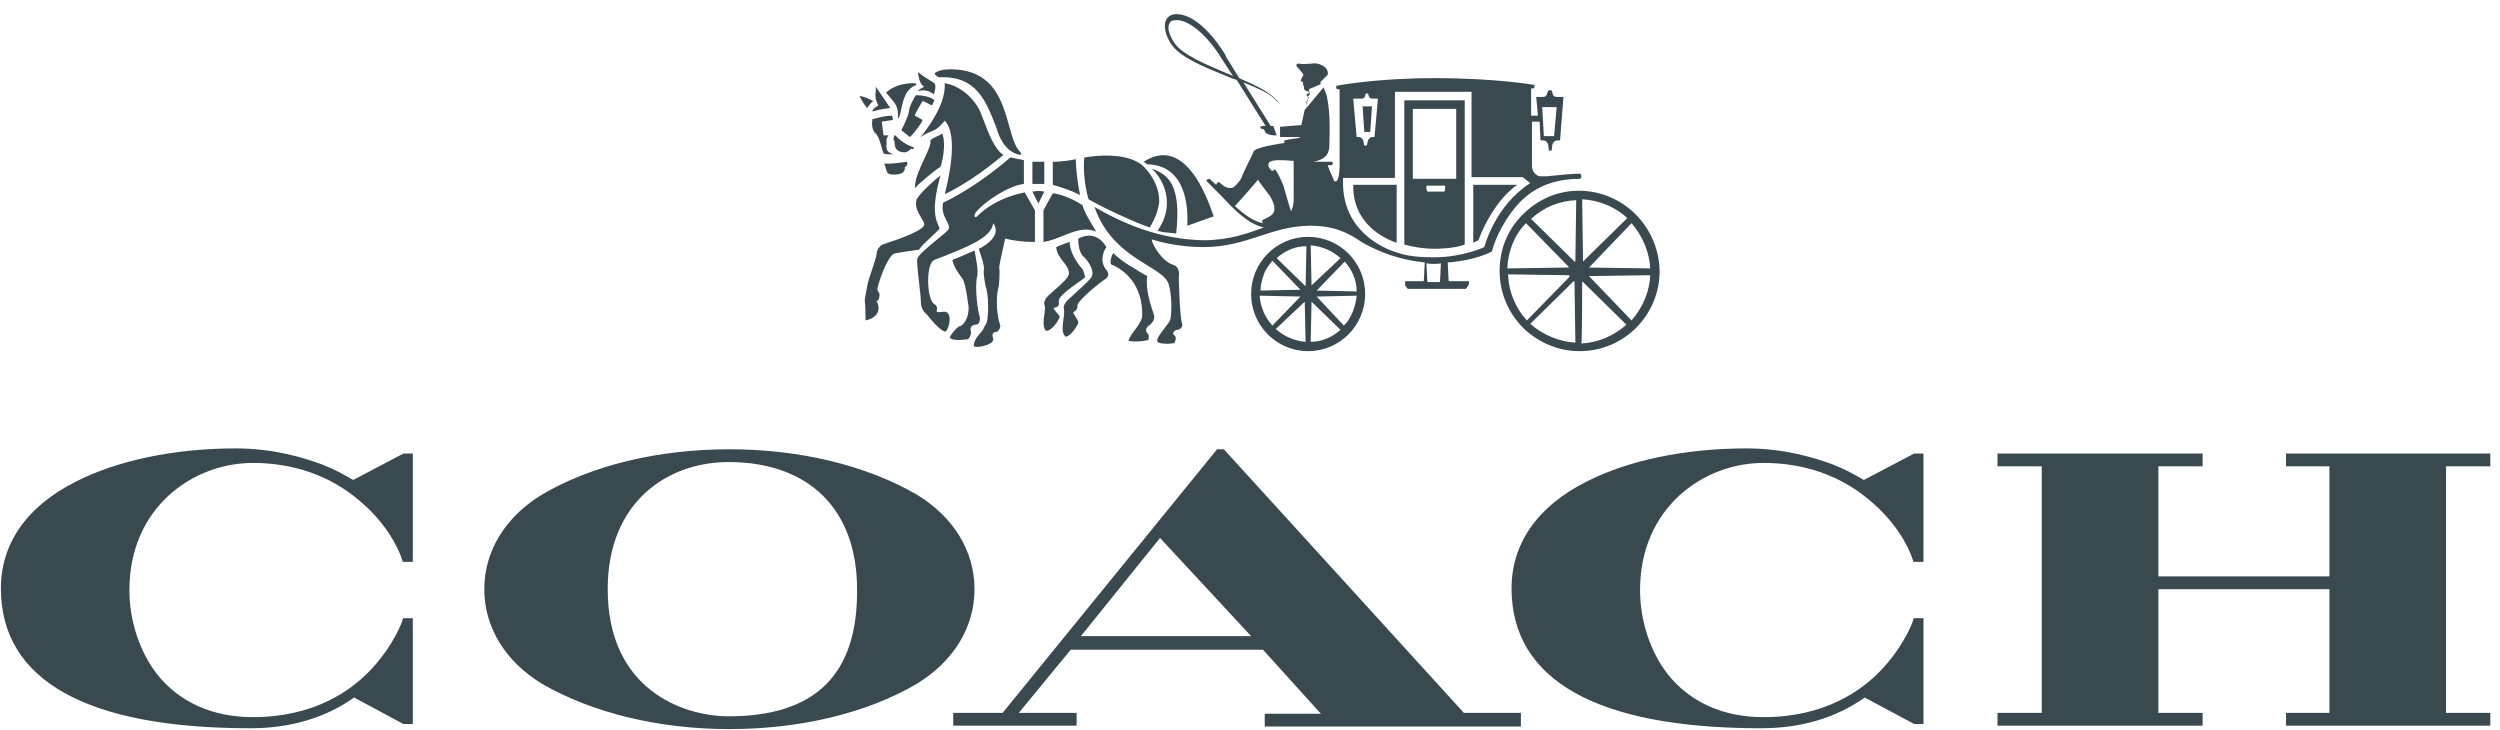 <svg width="113" height="33" viewBox="0 0 113 33" fill="none" xmlns="http://www.w3.org/2000/svg">
    <path fill-rule="evenodd" clip-rule="evenodd" d="M55.393 3.289L55.512 3.339C55.538 3.352 55.563 3.361 55.589 3.37C55.64 3.387 55.691 3.404 55.743 3.455L55.242 2.684C54.435 1.373 53.627 0.91 53.204 0.91H53.165C53.011 0.91 52.896 0.948 52.858 1.064C52.742 1.257 52.858 1.604 53.088 1.951C53.458 2.469 54.43 2.881 55.393 3.289ZM56.012 3.532C56.82 3.879 57.435 4.188 57.743 4.573C57.764 4.594 57.774 4.604 57.778 4.602C57.781 4.601 57.782 4.594 57.782 4.581C57.781 4.612 57.779 4.612 57.743 4.612L57.705 4.573C57.442 4.235 56.888 4.007 56.256 3.746L56.204 3.725L57.435 5.692H57.551L57.705 6.116C57.705 6.116 57.243 6.154 57.166 5.923C57.145 5.84 57.102 5.835 57.061 5.83C57.026 5.826 56.991 5.822 56.974 5.769C56.935 5.692 57.089 5.692 57.166 5.692H57.205L55.897 3.609C55.869 3.6 55.84 3.591 55.809 3.582L55.809 3.582L55.809 3.581C55.708 3.55 55.591 3.514 55.473 3.455L55.368 3.412C54.363 3.002 53.343 2.586 52.934 1.99C52.665 1.566 52.588 1.18 52.704 0.91C52.78 0.756 52.934 0.64 53.165 0.64H53.204C53.435 0.64 54.319 0.756 55.396 2.491V2.529L56.012 3.532ZM45.048 5.807C45.125 6.077 45.394 6.887 46.125 7.003L46.164 6.926C45.894 6.694 45.761 6.221 45.611 5.685C45.312 4.617 44.944 3.301 43.279 3.147C42.471 3.069 42.24 3.301 42.24 3.339C42.24 3.339 42.355 3.494 42.471 3.494C44.127 3.418 44.568 4.561 45.019 5.73L45.048 5.807ZM42.24 3.764C42.279 3.802 42.317 3.995 42.202 4.265C41.944 4.039 41.659 4.083 41.528 4.104C41.503 4.108 41.483 4.111 41.471 4.111C41.548 4.033 41.778 3.918 41.778 3.918C41.778 3.918 41.663 3.879 41.586 3.686C41.548 3.609 41.471 3.262 41.509 3.262C41.627 3.381 41.928 3.568 42.112 3.683L42.113 3.683C42.168 3.718 42.213 3.746 42.24 3.764ZM39.432 5.036C39.432 4.959 39.509 4.882 39.701 4.766C39.701 4.766 39.509 4.458 39.586 4.111V3.918C39.586 3.918 40.009 4.535 40.24 4.882C40.201 4.882 40.153 4.891 40.105 4.901C40.057 4.911 40.009 4.92 39.971 4.92C39.932 4.92 39.894 4.93 39.855 4.94C39.817 4.949 39.778 4.959 39.74 4.959C39.681 4.974 39.627 4.989 39.582 5.001L39.582 5.001C39.508 5.022 39.456 5.036 39.432 5.036ZM40.086 6.463C40.047 6.424 40.047 6.27 40.163 6.116H39.932V6.077L39.855 5.499L40.355 5.422C40.355 5.422 40.355 5.306 40.317 5.229C40.051 5.229 39.767 5.302 39.591 5.348C39.512 5.368 39.456 5.383 39.432 5.383C39.355 5.884 39.586 6.038 39.586 6.038C39.719 6.172 39.815 6.527 39.874 6.746C39.901 6.843 39.92 6.914 39.932 6.926C40.022 6.986 40.207 6.976 40.338 6.968C40.374 6.966 40.407 6.964 40.432 6.964C39.932 6.926 40.086 6.463 40.086 6.463ZM52.396 9.085C52.396 9.085 52.396 9.586 51.972 10.28C51.472 10.126 50.011 9.471 49.203 9.008C48.972 8.237 48.972 7.388 49.011 7.119C49.011 7.119 50.78 6.772 51.626 7.466C51.934 7.735 52.396 8.352 52.396 9.085ZM48.626 7.196C48.626 7.581 48.703 8.275 48.818 8.815C48.383 8.597 48.119 8.516 47.673 8.379L47.587 8.352V7.311C47.664 7.311 48.087 7.311 48.626 7.196ZM63.129 10.975V8.353H61.167C61.128 10.165 62.667 10.82 63.129 10.975ZM15.811 21.608L15.811 21.608C15.584 21.476 15.174 21.238 14.581 21.001C13.735 20.692 12.388 20.268 10.657 20.268C7.888 20.268 5.31 20.808 3.425 21.772C1.194 22.89 0.04 24.587 0.04 26.592C0.04 30.757 3.925 32.917 11.311 32.917C13.119 32.917 14.697 32.454 16.005 31.528L18.235 32.724H18.659V27.942H18.235L18.197 27.981V28.019C18.197 28.058 17.812 29.137 16.812 30.217C15.889 31.22 14.197 32.415 11.427 32.415C9.58 32.415 8.08 31.721 7.08 30.449C6.31 29.446 5.849 28.058 5.849 26.67C5.849 22.929 8.734 20.924 11.427 20.924C13.273 20.924 14.927 21.502 16.235 22.62C17.351 23.546 17.966 24.626 18.197 25.358V25.397H18.659V20.5H18.235L15.966 21.695C15.931 21.677 15.879 21.647 15.811 21.608ZM32.931 32.377C30.892 32.377 27.468 31.181 27.468 26.631C27.468 22.659 30.199 20.885 32.931 20.885C36.585 20.885 38.739 23.045 38.739 26.631C38.778 30.487 36.854 32.377 32.931 32.377ZM41.432 22.351C39.163 21.039 36.162 20.307 32.969 20.307C29.738 20.307 26.737 21.039 24.506 22.351C22.852 23.353 21.89 24.896 21.89 26.631C21.89 28.366 22.852 29.909 24.506 30.912C26.776 32.222 29.776 32.955 32.969 32.955C36.2 32.955 39.201 32.222 41.432 30.912C43.086 29.909 44.048 28.366 44.048 26.631C44.048 24.896 43.086 23.353 41.432 22.351ZM112.561 21.078V20.5H103.328V21.078H105.29V26.052H97.558V21.078H99.558V20.576V20.5H90.287V21.078H92.288V32.222H90.287V32.801H99.558V32.222H97.558V26.631H105.29V32.222H103.328V32.801H112.484H112.561V32.222H110.56V21.078H112.561ZM52.434 24.317L48.857 28.752H56.55L52.434 24.317ZM55.012 20.307H55.319L66.168 32.222H68.745V32.84H57.166V32.261H59.705L57.089 29.369H48.395L46.049 32.222H48.664V32.801H43.086V32.222H45.318L55.012 20.307ZM84.093 21.608C84.161 21.647 84.212 21.677 84.248 21.695L86.517 20.5H86.941V25.397H86.479V25.358C86.248 24.626 85.633 23.546 84.517 22.62C83.209 21.502 81.555 20.924 79.708 20.924C77.016 20.924 74.131 22.929 74.131 26.67C74.131 28.058 74.592 29.446 75.362 30.449C76.362 31.721 77.862 32.415 79.708 32.415C82.478 32.415 84.171 31.22 85.094 30.217C86.094 29.137 86.479 28.058 86.479 28.019V27.981L86.517 27.942H86.941V32.724H86.517L84.286 31.528C82.978 32.454 81.401 32.917 79.593 32.917C72.207 32.917 68.322 30.757 68.322 26.592C68.322 24.587 69.476 22.89 71.707 21.772C73.592 20.808 76.169 20.268 78.939 20.268C80.67 20.268 82.017 20.692 82.863 21.001C83.456 21.238 83.866 21.476 84.093 21.608ZM66.591 10.958C66.578 10.963 66.565 10.968 66.552 10.975H66.591V10.958ZM66.591 10.958C66.607 10.952 66.623 10.947 66.64 10.942C66.692 10.925 66.749 10.907 66.822 10.859C67.514 9.047 68.514 8.391 68.591 8.353H66.591V10.958ZM46.933 9.201L47.203 8.661C47.049 8.622 46.856 8.622 46.664 8.661L46.933 9.201ZM47.202 8.314V7.311H46.664V8.314H46.933H47.202ZM50.011 11.167C49.818 10.859 49.434 10.435 48.741 10.782C48.741 10.782 48.703 11.399 49.011 11.63C49.126 11.746 49.472 12.17 49.357 12.479C49.329 12.589 48.944 12.939 48.657 13.199L48.657 13.199L48.657 13.199L48.657 13.199L48.657 13.199C48.545 13.301 48.449 13.388 48.395 13.443C48.01 13.751 48.087 13.944 48.087 13.944C48.119 14.085 48.093 14.27 48.066 14.459C48.028 14.735 47.989 15.018 48.126 15.178L48.164 15.217C48.395 15.217 48.741 14.676 48.741 14.561C48.741 14.516 48.662 14.391 48.596 14.288C48.55 14.215 48.51 14.152 48.51 14.136C48.528 14.101 48.546 14.09 48.568 14.077C48.593 14.062 48.623 14.044 48.664 13.982C48.703 13.944 48.703 13.828 48.703 13.79C48.741 13.558 49.742 12.748 49.934 12.633C50.242 12.44 50.011 12.209 50.011 12.209C49.626 11.746 49.972 11.206 50.011 11.167ZM44.163 9.779C45.048 8.892 46.318 8.699 46.318 8.699L46.779 9.509V10.936C46.125 10.936 45.74 10.859 45.433 10.782C45.433 10.794 45.403 10.928 45.363 11.105C45.283 11.459 45.164 11.99 45.164 12.093C45.202 12.286 45.164 12.903 45.125 13.018C45.01 13.404 45.048 14.252 45.202 14.677C45.24 14.792 45.164 14.908 45.087 14.985C45.056 15 45.026 15.003 44.999 15.007C44.955 15.011 44.918 15.015 44.894 15.062C44.842 15.115 44.861 15.185 44.879 15.249C44.887 15.279 44.894 15.308 44.894 15.332C44.933 15.602 43.971 15.795 44.01 15.602C44.039 15.363 44.208 15.17 44.336 15.023C44.373 14.981 44.407 14.943 44.433 14.908C44.446 14.882 44.459 14.852 44.471 14.822L44.471 14.822C44.497 14.762 44.523 14.702 44.548 14.677C44.702 14.522 44.702 13.289 44.548 12.941C44.548 12.941 44.433 12.363 44.471 12.208C44.5 12.035 44.399 11.732 44.315 11.477L44.315 11.477C44.286 11.392 44.26 11.312 44.24 11.245C44.279 11.245 45.356 10.705 44.894 10.088C44.818 10.743 43.74 11.167 42.24 11.746C41.817 11.9 41.894 13.597 42.24 13.751C42.317 13.79 42.355 13.867 42.355 13.944C42.317 14.098 42.317 14.137 42.586 14.098C43.125 13.983 42.894 14.908 42.74 14.985C42.509 14.985 42.009 14.368 41.894 14.214C41.894 14.214 41.624 14.021 41.624 13.674C41.624 13.477 41.583 13.121 41.541 12.762L41.541 12.762L41.541 12.762C41.484 12.274 41.426 11.78 41.471 11.669C41.548 11.488 42.023 11.099 42.397 10.793L42.397 10.793L42.397 10.792C42.581 10.642 42.741 10.511 42.817 10.435C42.856 10.396 42.894 10.358 42.894 10.28C42.894 10.181 42.842 10.082 42.782 9.968C42.679 9.77 42.552 9.528 42.625 9.162C43.779 8.622 45.01 7.697 45.664 7.118C45.7 7.118 45.781 7.136 45.885 7.159C45.998 7.183 46.139 7.214 46.279 7.234V8.314C45.587 8.391 44.471 9.124 44.087 9.625C44.048 9.702 44.048 9.779 44.048 9.779C44.048 9.779 44.087 9.856 44.163 9.779ZM49.549 10.473C49.126 9.779 48.972 9.471 48.934 9.278C48.356 8.892 47.741 8.738 47.587 8.738C47.472 8.931 47.164 9.509 47.164 9.509V10.936C47.455 10.895 47.746 10.777 48.036 10.661C48.549 10.455 49.057 10.251 49.549 10.473ZM52.941 10.53C52.706 10.508 52.559 10.495 52.319 10.435C53.281 9.047 52.357 7.851 52.049 7.62C52.819 7.89 53.396 8.353 53.165 10.551C53.081 10.542 53.008 10.536 52.942 10.53L52.942 10.53L52.941 10.53ZM42.399 6.14C42.483 6.103 42.554 6.071 42.586 6.039C42.74 6.347 42.663 7.118 42.509 7.543C42.24 7.697 41.509 8.314 41.355 8.507V8.468C41.355 8.076 41.587 7.585 41.784 7.166C41.955 6.801 42.101 6.491 42.048 6.347C42.138 6.257 42.281 6.193 42.399 6.14ZM39.97 7.388C39.97 7.388 39.97 7.427 40.009 7.504C40.017 7.532 40.024 7.559 40.031 7.584C40.089 7.797 40.114 7.89 40.355 7.89L40.366 7.89C40.453 7.893 40.93 7.908 40.894 7.581C40.894 7.567 40.915 7.547 40.939 7.525C40.981 7.486 41.033 7.437 41.009 7.388C41.009 7.272 40.971 7.311 40.971 7.311C40.778 7.35 40.163 7.427 39.97 7.388ZM42.471 10.319C42.278 9.895 42.086 9.471 42.509 7.928C42.163 8.198 41.586 8.738 41.432 9.008C41.328 9.32 41.505 9.615 41.642 9.845C41.709 9.955 41.766 10.051 41.778 10.126C41.811 10.417 40.517 10.844 40.054 10.997C39.964 11.026 39.906 11.046 39.894 11.052C39.739 11.129 39.624 11.322 39.624 11.476C39.624 11.566 39.492 11.962 39.383 12.289C39.305 12.52 39.239 12.717 39.239 12.748C39.201 12.864 39.086 13.558 39.086 13.558C39.124 13.79 39.124 14.484 39.124 14.484C39.97 14.291 39.663 13.635 39.624 13.635C39.624 13.611 39.639 13.602 39.659 13.59C39.672 13.582 39.687 13.573 39.701 13.558C39.739 13.481 39.778 13.327 39.739 13.25C39.624 13.095 39.663 13.018 39.663 13.018C39.816 12.401 40.163 11.592 40.394 11.476C40.428 11.441 41.124 11.343 41.456 11.296L41.547 11.283C41.591 11.175 41.887 10.898 42.133 10.668C42.326 10.488 42.488 10.336 42.471 10.319ZM48.356 10.936C48.318 11.36 48.741 11.977 48.934 12.17C48.972 12.247 49.011 12.363 49.049 12.517C49.049 12.543 48.917 12.637 48.74 12.763C48.387 13.014 47.856 13.391 47.856 13.597L47.857 13.62L47.857 13.639L47.858 13.655C47.862 13.78 47.865 13.872 47.664 13.906C47.56 13.906 47.703 14.066 47.806 14.18L47.807 14.18L47.807 14.18C47.855 14.235 47.895 14.279 47.895 14.291C47.895 14.445 47.549 14.947 47.318 14.947C47.279 14.947 47.241 14.947 47.241 14.908C47.134 14.715 47.17 14.462 47.203 14.23C47.229 14.044 47.254 13.871 47.202 13.751C47.202 13.751 47.126 13.559 47.51 13.25C47.558 13.202 47.63 13.139 47.714 13.066L47.714 13.066L47.714 13.066C47.968 12.843 48.318 12.537 48.318 12.363C48.318 12.159 48.193 11.999 48.059 11.828C47.915 11.644 47.761 11.447 47.741 11.168C47.741 11.168 48.087 11.013 48.356 10.936ZM43.048 11.746C43.103 12.05 43.297 12.315 43.431 12.497L43.431 12.497C43.483 12.569 43.526 12.628 43.548 12.671C43.651 12.957 43.703 13.329 43.737 13.578C43.754 13.699 43.766 13.79 43.779 13.828C43.817 14.291 43.586 14.715 43.355 14.754C43.24 14.792 42.932 15.178 42.932 15.255C43.048 15.448 43.74 15.332 43.74 15.332C43.856 15.293 43.894 15.024 43.894 15.024C43.779 14.715 44.048 14.677 44.087 14.677C44.356 14.677 44.279 14.291 44.279 14.291C44.202 14.137 44.048 12.98 44.163 12.517C44.227 12.262 44.133 11.768 44.076 11.474C44.065 11.414 44.055 11.361 44.048 11.322C43.973 11.354 43.901 11.386 43.825 11.42L43.825 11.42L43.824 11.42C43.629 11.508 43.408 11.607 43.048 11.746ZM51.857 7.427C51.857 7.427 51.742 7.35 51.703 7.311C52.28 6.926 53.704 6.347 54.858 9.779L53.665 10.204C53.665 10.195 53.666 10.18 53.667 10.157C53.684 9.775 53.785 7.463 51.857 7.427ZM52.165 14.252C52.158 14.227 52.143 14.18 52.121 14.117C52.013 13.797 51.761 13.057 51.857 12.479C51.78 12.44 51.434 12.247 51.28 12.132C51.049 12.016 50.626 11.746 50.318 11.438C50.318 11.438 50.164 11.669 50.203 11.939C51.126 12.324 51.665 13.173 51.626 14.291C51.626 14.523 51.242 14.985 51.242 14.985C51.011 15.293 51.011 15.409 51.011 15.409C51.434 15.486 51.895 15.371 51.895 15.371C51.934 15.332 51.934 15.139 51.895 15.101C51.665 14.87 51.934 14.715 51.934 14.715C52.088 14.599 52.203 14.445 52.165 14.252ZM41.124 6.193C41.24 6.116 41.663 5.576 41.702 5.421L41.355 5.229V5.19C41.548 4.805 41.702 4.573 41.702 4.573H41.74L42.124 4.766L42.24 4.535C42.048 4.342 41.586 4.303 41.394 4.303C41.278 4.496 41.086 4.843 41.086 5.036C41.047 5.306 40.74 5.884 40.74 5.884L41.124 6.193ZM40.393 6.27C40.393 6.193 40.432 6.077 40.471 6.116C40.701 6.386 41.047 6.579 41.278 6.656C41.317 6.656 41.317 6.694 41.278 6.733C41.259 6.752 41.24 6.743 41.221 6.733C41.201 6.723 41.182 6.714 41.163 6.733C41.086 6.848 40.932 6.887 40.894 6.887C40.74 6.887 40.624 6.848 40.547 6.771C40.432 6.656 40.432 6.501 40.432 6.386C40.432 6.371 40.421 6.362 40.41 6.353C40.391 6.337 40.369 6.318 40.393 6.27ZM42.702 3.763C43.471 3.879 44.086 4.535 44.317 5.075C44.365 5.187 44.417 5.323 44.473 5.471C44.685 6.031 44.96 6.759 45.356 7.003C45.336 7.018 45.299 7.048 45.246 7.091C44.891 7.381 43.84 8.24 42.702 8.777L42.711 8.74C42.818 8.317 43.371 6.132 42.702 5.46C42.702 5.46 42.471 5.73 42.355 5.807C42.256 5.874 42.164 5.911 42.067 5.951C41.938 6.004 41.8 6.061 41.624 6.193C41.602 6.208 41.632 6.169 41.694 6.088C41.952 5.753 42.764 4.696 42.702 3.763ZM39.201 4.882C39.24 4.804 39.393 4.612 39.47 4.573C39.355 4.496 39.009 4.342 38.855 4.342C38.855 4.342 39.009 4.689 39.201 4.882ZM64.821 8.082H65.821V4.921H63.859V8.082H64.821ZM65.283 8.661C65.283 8.661 65.321 8.622 65.321 8.507V8.391H64.475V8.507C64.475 8.584 64.513 8.661 64.513 8.661H64.898H65.283ZM63.475 4.535H66.206V11.052C65.744 11.244 64.859 11.244 64.859 11.244C64.321 11.244 63.898 11.167 63.475 11.052V4.535ZM61.936 5.962L62.013 4.805H61.59L61.666 5.962H61.936ZM64.821 11.63C66.129 11.63 67.091 11.168 67.091 11.168C67.091 11.168 67.552 9.316 69.168 8.275L68.822 8.005H66.514V4.149H63.051V8.044H60.705V8.275C60.705 10.473 62.59 11.245 63.09 11.399C63.629 11.592 64.206 11.63 64.821 11.63ZM65.052 12.748C65.091 12.748 65.091 12.71 65.091 12.671L65.129 11.9C65.013 11.939 64.629 11.939 64.475 11.9L64.513 12.671C64.513 12.71 64.513 12.748 64.552 12.748H65.052ZM61.705 4.303C61.705 4.303 61.705 4.458 61.551 4.458H61.166L61.32 6.193H61.397C61.59 6.193 61.628 6.386 61.628 6.386L61.666 6.579H61.782L61.821 6.386C61.821 6.386 61.859 6.193 62.051 6.193H62.128L62.282 4.458H62.051C61.859 4.458 61.859 4.303 61.859 4.303C61.859 4.303 61.859 4.227 61.782 4.227C61.705 4.227 61.705 4.303 61.705 4.303ZM58.012 8.391C58.051 8.545 58.282 9.355 58.358 9.548C58.497 9.27 58.48 8.962 58.475 8.874L58.474 8.862L58.474 8.854V7.273C58.444 7.273 58.388 7.268 58.316 7.262C58.027 7.239 57.482 7.195 57.358 7.35C57.243 7.543 57.512 7.735 57.512 7.735C57.512 7.735 57.589 7.659 57.627 7.659C57.705 7.697 57.935 8.198 58.012 8.391ZM57.151 9.906C57.189 9.89 57.226 9.873 57.243 9.856C57.512 9.741 57.82 9.548 57.397 8.854C57.368 8.811 57.301 8.724 57.223 8.623C57.093 8.453 56.93 8.242 56.858 8.121C56.82 8.198 55.858 9.278 55.819 9.316C56.243 9.702 56.666 10.011 57.089 10.088C57.051 10.049 57.051 10.011 57.051 9.972C57.051 9.95 57.101 9.928 57.151 9.906ZM70.245 6.154L70.361 4.843H69.707L69.783 6.154H70.245ZM58.82 5.653L58.974 4.959L59.051 4.882L59.063 4.867L59.051 4.843L59.06 4.781C59.064 4.806 59.069 4.83 59.075 4.853L59.82 3.956C59.82 3.956 59.935 4.188 59.974 4.342L59.979 4.37C60.054 4.784 60.127 5.183 60.089 6.54C60.089 6.849 60.013 7.196 59.359 7.311H60.205C60.205 7.311 60.243 7.35 60.243 7.388C60.243 7.427 60.205 7.466 60.205 7.466H60.013C60.013 7.504 60.205 7.967 60.282 8.121C60.282 8.16 60.282 8.198 60.359 8.198C60.375 8.198 60.385 8.198 60.393 8.195C60.404 8.191 60.414 8.182 60.436 8.16C60.551 8.006 60.551 7.504 60.551 7.466V4.034H60.436C60.436 4.034 60.397 3.995 60.397 3.956V3.879C60.397 3.879 62.128 3.532 64.86 3.532C67.668 3.532 69.36 3.841 69.36 3.841V3.918C69.36 3.956 69.322 3.995 69.322 3.995H69.207V5.229H69.514L69.437 4.381H69.745C69.937 4.381 69.937 4.188 69.937 4.188C69.937 4.188 69.976 4.072 70.053 4.072C70.168 4.072 70.168 4.188 70.168 4.188C70.168 4.188 70.168 4.381 70.36 4.381H70.668L70.514 6.347H70.399C70.207 6.347 70.168 6.54 70.168 6.54L70.129 6.81H70.014L69.976 6.54C69.976 6.54 69.937 6.347 69.745 6.347H69.629L69.591 5.499H69.245V7.504C69.245 7.735 69.399 7.928 69.591 7.967H69.937L70.1 7.95C70.495 7.91 71.064 7.851 71.399 7.851C71.399 7.851 71.476 7.851 71.476 7.967C71.476 8.083 71.399 8.083 71.399 8.083C69.514 8.083 68.706 9.085 68.322 9.587C67.629 10.512 67.437 11.36 67.437 11.36C67.398 11.399 66.629 11.785 65.437 11.862L65.475 12.633C65.475 12.672 65.475 12.71 65.514 12.71H66.398V12.826C66.398 12.864 66.36 12.903 66.36 12.903C66.36 12.903 66.283 13.057 66.244 13.057H63.629L63.513 12.903V12.826V12.71H64.321C64.359 12.71 64.359 12.672 64.359 12.633L64.398 11.862C63.244 11.746 62.397 11.399 61.666 11.013C61.61 10.982 61.545 10.939 61.469 10.889C61.085 10.635 60.433 10.203 59.243 10.203C58.362 10.203 57.664 10.432 56.948 10.667C56.194 10.914 55.422 11.168 54.396 11.168C53.28 11.168 52.434 10.936 52.05 10.82C52.088 11.052 52.511 11.823 53.05 11.977C53.28 12.054 53.319 12.325 53.28 12.556C53.28 12.556 53.319 14.329 53.434 14.638C53.473 14.754 53.358 14.908 53.204 14.908C53.127 14.908 52.973 15.024 53.05 15.139C53.05 15.139 53.127 15.178 53.127 15.217C53.165 15.255 53.127 15.448 53.088 15.486C53.05 15.525 53.011 15.525 52.934 15.525C52.78 15.564 52.357 15.525 52.319 15.448C52.249 15.331 52.462 15.058 52.649 14.818L52.649 14.818L52.649 14.818L52.649 14.818C52.77 14.663 52.881 14.521 52.896 14.445C52.973 14.137 52.973 13.327 52.819 12.826C52.719 12.525 52.344 12.294 51.871 12.002C51.068 11.506 49.98 10.835 49.472 9.355C51.203 10.358 52.742 10.82 54.396 10.859C55.55 10.859 56.397 10.55 57.127 10.281C56.397 10.126 55.742 9.432 55.204 8.854C54.973 8.622 54.742 8.391 54.55 8.198C54.55 8.198 54.511 8.16 54.55 8.121C54.588 8.083 54.666 8.083 54.666 8.083C54.723 8.121 54.771 8.169 54.819 8.217C54.867 8.266 54.915 8.314 54.973 8.353C54.973 8.314 55.011 8.276 55.049 8.238L55.05 8.237C55.088 8.198 55.203 8.313 55.242 8.352L55.242 8.353C55.358 8.468 55.627 8.545 55.742 8.468C55.819 8.43 56.05 8.198 56.127 8.006C56.15 7.914 56.308 7.592 56.449 7.304L56.449 7.304L56.45 7.304C56.546 7.107 56.635 6.927 56.666 6.849C56.743 6.656 57.782 6.502 58.051 6.463V6.347C58.166 6.309 58.743 6.231 58.743 6.231V6.193H57.858V5.73L58.82 5.653ZM59.107 4.475L59.06 4.781C59.054 4.741 59.051 4.697 59.051 4.65C59.051 4.56 59.078 4.509 59.107 4.475ZM59.123 4.375L59.166 4.419C59.16 4.425 59.154 4.431 59.146 4.437C59.134 4.448 59.12 4.46 59.107 4.475L59.123 4.375ZM59.193 4.193L59.205 4.265L59.128 4.342L59.123 4.375L59.089 4.342C59.013 4.303 59.089 4.226 59.128 4.226L59.193 4.193ZM59.185 4.145L59.205 4.149V4.188L59.193 4.193L59.185 4.145ZM59.185 4.145C59.135 4.134 59.005 4.103 58.974 4.072C58.935 4.033 58.935 3.918 58.935 3.879L58.897 3.84V3.725C58.897 3.686 58.82 3.686 58.82 3.686C58.761 3.666 58.803 3.596 58.848 3.521C58.89 3.45 58.934 3.377 58.897 3.339C58.862 3.286 58.794 3.209 58.731 3.137L58.731 3.137C58.657 3.052 58.589 2.974 58.589 2.954L58.628 2.877H58.743C58.853 2.904 59.021 2.892 59.151 2.883C59.203 2.88 59.248 2.877 59.282 2.877C59.589 2.799 60.089 3.031 60.013 3.378L60.01 3.381C59.965 3.426 59.781 3.61 59.743 3.648C59.701 3.69 59.682 3.709 59.68 3.73C59.678 3.748 59.687 3.767 59.705 3.802L59.166 4.033L59.185 4.145ZM41.394 3.763C40.471 3.725 40.047 4.188 40.047 4.188C40.047 4.188 40.355 4.535 40.432 4.65C40.598 4.884 40.592 5.117 40.587 5.3V5.3V5.3V5.301C40.587 5.329 40.586 5.357 40.586 5.383C40.672 5.262 40.704 5.102 40.741 4.916C40.787 4.689 40.84 4.425 41.009 4.149C41.124 3.995 41.278 3.879 41.432 3.841C41.41 3.819 41.401 3.809 41.397 3.798C41.394 3.789 41.394 3.78 41.394 3.763ZM58.782 13.404L57.512 14.715C57.166 14.33 56.974 13.867 56.935 13.365L58.782 13.404ZM59.013 12.903V12.941L57.705 11.669C58.089 11.322 58.551 11.129 59.051 11.129L59.013 12.903ZM58.974 13.636L59.013 15.448C58.512 15.409 58.051 15.216 57.666 14.869L58.974 13.636ZM58.782 13.095L56.974 13.134C56.974 12.865 57.05 12.634 57.127 12.404L57.127 12.401C57.204 12.17 57.358 11.978 57.511 11.786L57.512 11.784L58.705 13.018L58.782 13.095ZM60.743 14.715L59.513 13.404L61.32 13.365C61.282 13.751 61.166 14.137 60.936 14.484C60.898 14.56 60.821 14.637 60.745 14.713L60.743 14.715ZM61.32 13.173L59.513 13.134L60.782 11.823C61.128 12.209 61.32 12.671 61.32 13.173ZM59.282 13.674V13.636L60.59 14.908C60.205 15.255 59.743 15.448 59.243 15.448L59.282 13.674ZM59.32 12.864L59.282 12.903L59.243 11.09C59.743 11.129 60.205 11.322 60.59 11.669L59.32 12.864ZM59.128 10.705C57.705 10.705 56.55 11.861 56.55 13.288C56.55 14.715 57.705 15.872 59.128 15.872C60.551 15.872 61.705 14.715 61.705 13.288C61.705 11.861 60.551 10.705 59.128 10.705ZM70.899 12.44L68.168 12.401V12.479C68.206 13.211 68.514 13.944 69.014 14.484L70.938 12.517V12.479C70.938 12.459 70.938 12.45 70.933 12.445C70.928 12.44 70.918 12.44 70.899 12.44ZM70.899 12.055L70.861 12.016L68.976 10.088C68.437 10.628 68.168 11.361 68.129 12.132L70.861 12.093C70.861 12.093 70.938 12.093 70.899 12.055ZM71.168 12.749C71.168 12.71 71.13 12.71 71.13 12.71L69.168 14.638C69.745 15.139 70.476 15.448 71.207 15.487L71.168 12.749ZM71.168 11.823C71.207 11.862 71.207 11.784 71.207 11.784L71.245 9.047C70.476 9.085 69.783 9.355 69.207 9.895L71.168 11.823ZM74.592 12.44L71.822 12.479L73.746 14.484C74.246 13.905 74.554 13.211 74.592 12.44ZM73.746 10.088L71.822 12.093L74.592 12.132C74.554 11.399 74.246 10.666 73.746 10.088ZM71.553 12.749C71.514 12.71 71.514 12.749 71.514 12.749C71.514 12.749 71.514 15.487 71.476 15.525C72.246 15.487 72.938 15.178 73.515 14.677L71.553 12.749ZM71.591 11.784L73.554 9.856C73.015 9.355 72.284 9.047 71.514 9.008L71.553 11.784V11.823L71.591 11.784ZM68.822 9.702C69.514 9.008 70.399 8.622 71.361 8.622C73.361 8.622 74.977 10.242 75.015 12.247C75.015 14.253 73.4 15.872 71.399 15.872C70.476 15.872 69.63 15.525 68.937 14.908L68.899 14.869C68.873 14.844 68.847 14.818 68.822 14.792C68.809 14.779 68.796 14.767 68.783 14.754C68.129 14.06 67.783 13.173 67.783 12.247C67.783 11.283 68.129 10.396 68.822 9.702Z" fill="#3A4850"/>
</svg>

